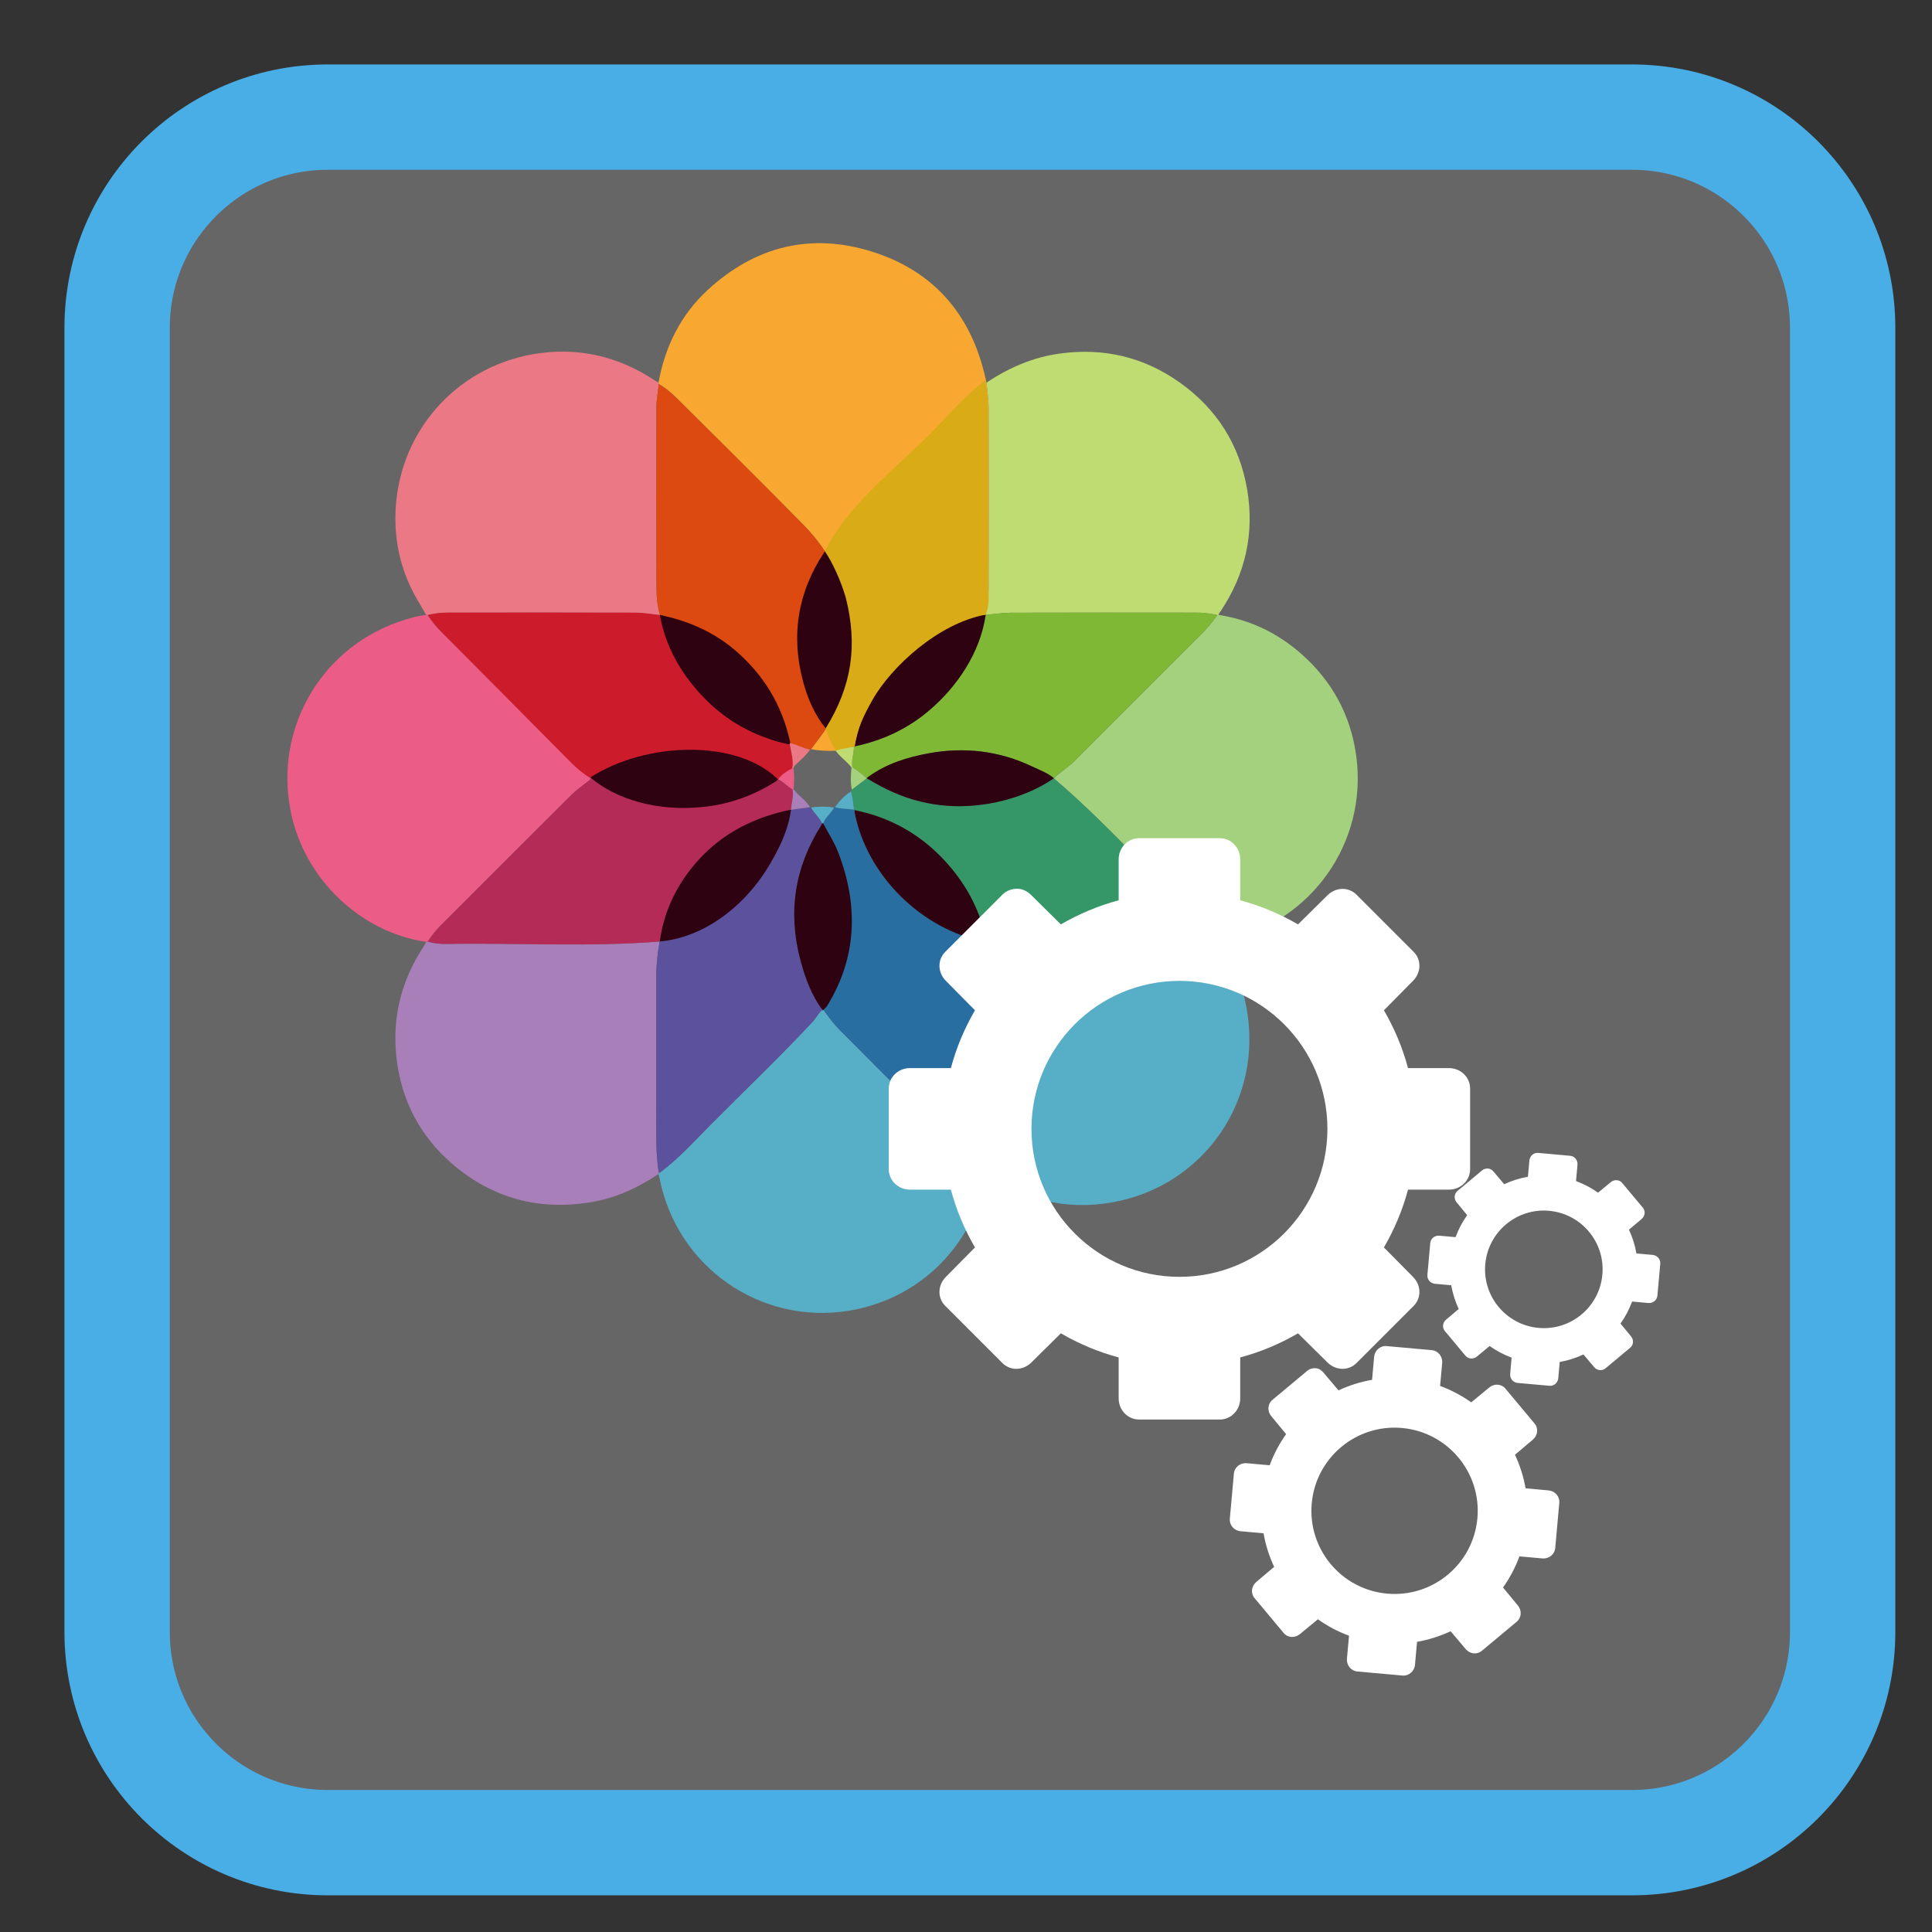 <?xml version="1.0" encoding="UTF-8" standalone="no"?>
<svg
   xmlns:dc="http://purl.org/dc/elements/1.1/"
   xmlns:cc="http://creativecommons.org/ns#"
   xmlns:rdf="http://www.w3.org/1999/02/22-rdf-syntax-ns#"
   xmlns:svg="http://www.w3.org/2000/svg"
   xmlns="http://www.w3.org/2000/svg"
   xmlns:sodipodi="http://sodipodi.sourceforge.net/DTD/sodipodi-0.dtd"
   xmlns:inkscape="http://www.inkscape.org/namespaces/inkscape"
   width="16px"
   height="16px"
   viewBox="0 0 16 16"
   version="1.1"
   id="svg2"
   inkscape:version="0.91 r"
   sodipodi:docname="gtk-theme-config.svg">
  <rect x="0" y="0" width="16" height="16" fill="#333333" stroke="none"/>
  <defs
     id="defs11" />
  <sodipodi:namedview
     pagecolor="#ffffff"
     bordercolor="#666666"
     borderopacity="1"
     objecttolerance="10"
     gridtolerance="10"
     guidetolerance="10"
     inkscape:pageopacity="0"
     inkscape:pageshadow="2"
     inkscape:window-width="1280"
     inkscape:window-height="724"
     id="namedview9"
     showgrid="false"
     inkscape:zoom="14.75"
     inkscape:cx="8"
     inkscape:cy="8"
     inkscape:window-x="0"
     inkscape:window-y="24"
     inkscape:window-maximized="1"
     inkscape:current-layer="svg2" />
  <g
     transform="matrix(0.032,0,0,0.032,-0.077,-0.077)"
     id="g4339">
    <path
       style="fill:#666666;fill-opacity:1;fill-rule:nonzero;stroke:#4aaee6;stroke-width:27.261;stroke-linecap:butt;stroke-linejoin:miter;stroke-miterlimit:4;stroke-opacity:1"
       d="m 87.238,32.715 337.523,0 c 30.109,0 54.523,24.414 54.523,54.523 l 0,337.523 c 0,30.109 -24.414,54.523 -54.523,54.523 l -337.523,0 c -30.109,0 -54.523,-24.414 -54.523,-54.523 l 0,-337.523 c 0,-30.109 24.414,-54.523 54.523,-54.523 z m 0,0"
       id="path5"
       inkscape:connector-curvature="0" />
    <g
       transform="matrix(1.232,0,0,1.232,-101.175,-112.299)"
       id="g4283">
      <path
         inkscape:connector-curvature="0"
         id="path7"
         d="m 340.056,290.964 c 2.439,3.691 4.424,7.591 5.46,11.927 4.668,19.494 -7.193,38.084 -25.925,42.401 -9.877,2.278 -19.015,0.445 -27.467,-5.067 -0.21,-0.137 -0.425,-0.266 -0.684,-0.43 -0.506,0.648 -0.447,1.437 -0.613,2.136 -3.314,13.907 -14.337,24.207 -28.41,26.506 -18.585,3.036 -36.078,-9.156 -39.773,-27.724 -0.066,-0.332 -0.152,-0.66 -0.23,-0.99 0.019,-0.09 0.039,-0.181 0.059,-0.271 0.362,-0.044 0.582,-0.315 0.848,-0.518 3.605,-2.764 6.633,-6.135 9.811,-9.341 7.225,-7.293 14.684,-14.359 21.679,-21.88 0.775,-0.831 1.227,-1.926 2.175,-2.605 1.078,1.567 2.217,3.094 3.554,4.439 8.867,8.906 17.749,17.801 26.675,26.651 1.176,1.163 2.388,2.359 3.979,3.155 0.445,-1.784 0.557,-3.517 0.565,-5.223 0.049,-12.272 0.051,-24.546 0,-36.818 -0.007,-2.136 -0.222,-4.285 -0.706,-6.386 1.716,0.166 3.429,0.469 5.142,0.474 13.193,0.039 26.387,0.027 39.58,0.015 1.344,0 2.679,-0.205 3.994,-0.506 0.095,0.019 0.193,0.037 0.288,0.056"
         style="fill:#57aec7;fill-opacity:1;fill-rule:evenodd;stroke:none" />
      <path
         inkscape:connector-curvature="0"
         id="path9"
         d="m 222.406,173.485 c 1.374,-7.599 4.661,-14.244 10.351,-19.485 9.962,-9.17 21.66,-12.086 34.56,-8.014 12.898,4.074 20.736,13.176 23.735,26.392 0.086,0.371 0.166,0.743 0.252,1.115 0.159,1.757 0.452,3.512 0.457,5.27 0.039,12.507 0.046,25.016 -0.005,37.522 -0.01,2.007 -0.21,4.028 -0.701,5.998 -0.193,0.086 -0.386,0.174 -0.582,0.262 -7.122,1.586 -13.237,4.976 -18.216,10.324 -4.502,4.834 -7.462,10.48 -8.655,17.014 -0.059,0.017 -0.105,0.049 -0.139,0.098 -1.339,0.191 -2.532,0.638 -3.871,0.829 -1.669,0.066 -3.49,0.012 -5.155,-0.335 1.134,-1.567 2.398,-3.06 3.383,-4.717 3.981,-6.694 5.636,-13.912 4.815,-21.709 -0.843,-7.992 -4.069,-14.865 -9.659,-20.553 -8.745,-8.899 -17.62,-17.673 -26.465,-26.477 -1.222,-1.217 -2.527,-2.363 -4.04,-3.229 -0.022,-0.1 -0.044,-0.203 -0.064,-0.303"
         style="fill:#f8a830;fill-opacity:1;fill-rule:evenodd;stroke:none" />
      <path
         inkscape:connector-curvature="0"
         id="path11"
         d="m 340.056,290.964 c -0.095,-0.019 -0.193,-0.037 -0.288,-0.056 -0.054,-0.112 -0.095,-0.235 -0.164,-0.335 -1.21,-1.748 -2.671,-3.273 -4.199,-4.739 -10.067,-9.659 -19.304,-20.169 -29.962,-29.222 1.366,-1.381 3.07,-2.354 4.448,-3.737 8.723,-8.755 17.466,-17.49 26.218,-26.218 1.352,-1.347 2.581,-2.781 3.669,-4.343 0.11,-0.01 0.218,-0.022 0.325,-0.032 6.665,1.024 12.489,3.864 17.493,8.322 6.362,5.673 10.212,12.78 11.368,21.225 2.52,18.412 -9.664,35.09 -27.289,38.832 -0.535,0.115 -1.078,0.203 -1.618,0.303"
         style="fill:#a3d17d;fill-opacity:1;fill-rule:evenodd;stroke:none" />
      <path
         inkscape:connector-curvature="0"
         id="path13"
         d="m 340.103,222.282 c -0.108,0.01 -0.215,0.022 -0.325,0.032 -1.398,-0.32 -2.816,-0.511 -4.248,-0.511 -13.025,-0.01 -26.052,-0.025 -39.079,0.015 -1.799,0.007 -3.598,0.303 -5.397,0.464 0.491,-1.97 0.692,-3.991 0.701,-5.998 0.051,-12.507 0.044,-25.016 0.005,-37.522 -0.005,-1.757 -0.298,-3.515 -0.457,-5.27 4.688,-3.153 9.752,-5.336 15.391,-6.115 9.209,-1.273 17.661,0.716 25.214,6.086 7.758,5.519 12.553,13.074 14.151,22.459 1.559,9.17 -0.345,17.705 -5.507,25.48 -0.183,0.276 -0.472,0.499 -0.45,0.88"
         style="fill:#bfdc73;fill-opacity:1;fill-rule:evenodd;stroke:none" />
      <path
         inkscape:connector-curvature="0"
         id="path15"
         d="m 173.626,290.962 c 0.1,-0.022 0.203,-0.044 0.303,-0.064 1.222,0.354 2.495,0.516 3.742,0.494 14.987,-0.257 29.989,0.677 44.964,-0.508 -0.415,2.407 -0.709,4.827 -0.709,7.274 -0.005,10.742 0.012,21.481 -0.01,32.223 -0.007,3.038 0.061,6.066 0.555,9.073 -0.019,0.09 -0.039,0.181 -0.059,0.271 -4.336,2.891 -8.985,5.052 -14.161,5.912 -10.957,1.823 -20.751,-0.789 -29.168,-8.036 -6.79,-5.849 -10.708,-13.367 -11.717,-22.259 -0.965,-8.498 1.019,-16.366 5.768,-23.51 0.183,-0.276 0.328,-0.579 0.491,-0.87"
         style="fill:#a87fb8;fill-opacity:1;fill-rule:evenodd;stroke:none" />
      <path
         inkscape:connector-curvature="0"
         id="path17"
         d="m 173.939,222.323 c -0.115,-0.015 -0.23,-0.029 -0.345,-0.044 -0.591,-1.017 -1.178,-2.034 -1.772,-3.045 -3.168,-5.38 -4.729,-11.238 -4.69,-17.429 0.11,-17.458 12.482,-31.49 29.007,-34.308 9.143,-1.559 17.644,0.352 25.402,5.468 0.281,0.186 0.577,0.347 0.865,0.521 0.019,0.1 0.042,0.203 0.064,0.303 -0.178,1.63 -0.503,3.258 -0.508,4.891 -0.042,12.553 -0.051,25.106 0.01,37.659 0.007,2.002 0.161,4.033 0.738,5.988 -1.718,-0.174 -3.434,-0.494 -5.152,-0.499 -13.206,-0.044 -26.411,-0.032 -39.617,-0.012 -1.347,0 -2.689,0.174 -4.001,0.508"
         style="fill:#eb7885;fill-opacity:1;fill-rule:evenodd;stroke:none" />
      <path
         inkscape:connector-curvature="0"
         id="path19"
         d="m 222.472,339.453 c -0.494,-3.006 -0.562,-6.035 -0.555,-9.073 0.022,-10.742 0.005,-21.481 0.01,-32.223 0,-2.447 0.296,-4.866 0.709,-7.274 0.032,-0.071 0.054,-0.147 0.068,-0.225 0.423,0.01 0.829,-0.046 1.246,-0.149 9.945,-2.473 17.468,-8.168 22.525,-17.06 1.794,-3.155 3.131,-6.518 3.608,-10.165 0.044,-0.032 0.093,-0.059 0.144,-0.081 1.334,-0.181 2.669,-0.364 4.003,-0.545 0.078,0.015 0.154,0.042 0.222,0.081 0.618,1.203 1.772,2.034 2.297,3.3 -0.059,0.154 -0.09,0.325 -0.178,0.462 -5.575,8.772 -7.024,18.204 -4.38,28.232 0.958,3.637 2.4,7.095 4.759,10.099 0.01,0.093 0.022,0.183 0.034,0.276 -0.948,0.679 -1.4,1.774 -2.175,2.605 -6.995,7.521 -14.455,14.587 -21.679,21.88 -3.177,3.207 -6.206,6.577 -9.811,9.341 -0.266,0.203 -0.486,0.474 -0.848,0.518"
         style="fill:#5c519c;fill-opacity:1;fill-rule:evenodd;stroke:none" />
      <path
         inkscape:connector-curvature="0"
         id="path21"
         d="m 256.985,305.108 c -0.012,-0.093 -0.025,-0.183 -0.034,-0.276 0.103,-0.183 0.2,-0.371 0.31,-0.552 6.259,-10.165 7.198,-20.824 2.955,-31.962 -0.843,-2.214 -2.122,-4.206 -3.248,-6.272 0.518,-1.281 1.696,-2.097 2.305,-3.314 0.059,-0.037 0.125,-0.061 0.193,-0.071 1.312,0.379 2.681,0.337 4.018,0.525 0.042,0.034 0.083,0.066 0.122,0.103 0,0.169 -0.029,0.342 0.002,0.506 2.542,13.203 13.807,24.375 27.157,26.934 0.095,0.066 0.191,0.132 0.286,0.196 0.484,2.102 0.699,4.25 0.706,6.386 0.051,12.272 0.049,24.546 0,36.818 -0.007,1.706 -0.12,3.439 -0.565,5.223 -1.591,-0.797 -2.803,-1.992 -3.979,-3.155 -8.923,-8.85 -17.808,-17.744 -26.675,-26.651 -1.337,-1.344 -2.476,-2.872 -3.554,-4.439"
         style="fill:#286ea1;fill-opacity:1;fill-rule:evenodd;stroke:none" />
      <path
         inkscape:connector-curvature="0"
         id="path23"
         d="m 291.051,290.925 c -0.095,-0.064 -0.191,-0.13 -0.286,-0.196 0.318,-0.22 0.196,-0.496 0.13,-0.792 -1.396,-6.191 -4.228,-11.627 -8.576,-16.251 -5.128,-5.455 -11.372,-8.916 -18.712,-10.397 -0.039,-0.037 -0.081,-0.068 -0.12,-0.103 -0.244,-1.264 -0.222,-2.574 -0.667,-3.801 0.066,-0.137 0.132,-0.274 0.2,-0.411 1.044,-0.794 2.087,-1.586 3.133,-2.378 0.098,0.01 0.198,0.022 0.298,0.034 0.934,0.572 1.838,1.198 2.803,1.711 7.098,3.752 14.609,4.922 22.527,3.583 4.805,-0.814 9.231,-2.547 13.25,-5.314 l 0.408,0 c 10.661,9.053 19.898,19.565 29.965,29.222 1.528,1.466 2.989,2.992 4.199,4.739 0.068,0.1 0.11,0.222 0.164,0.335 -1.315,0.301 -2.649,0.503 -3.996,0.506 -13.191,0.012 -26.384,0.025 -39.578,-0.015 -1.713,-0.005 -3.429,-0.308 -5.142,-0.474"
         style="fill:#359768;fill-opacity:1;fill-rule:evenodd;stroke:none" />
      <path
         inkscape:connector-curvature="0"
         id="path25"
         d="m 222.709,222.326 c -0.577,-1.955 -0.728,-3.986 -0.738,-5.986 -0.061,-12.555 -0.051,-25.108 -0.01,-37.661 0.005,-1.63 0.33,-3.26 0.506,-4.891 1.515,0.865 2.821,2.012 4.043,3.229 8.845,8.804 17.72,17.578 26.465,26.477 5.59,5.687 8.816,12.56 9.659,20.553 0.821,7.797 -0.833,15.014 -4.815,21.709 -0.985,1.657 -2.249,3.15 -3.383,4.717 -0.066,0.037 -0.137,0.064 -0.213,0.081 -1.356,-0.183 -2.713,-0.367 -4.069,-0.55 -0.066,-0.457 -0.1,-0.921 -0.203,-1.369 -1.264,-5.543 -3.796,-10.478 -7.494,-14.753 -3.319,-3.837 -7.291,-6.873 -11.959,-8.98 -2.515,-1.134 -5.147,-1.858 -7.789,-2.576"
         style="fill:#dc4a11;fill-opacity:1;fill-rule:evenodd;stroke:none" />
      <path
         inkscape:connector-curvature="0"
         id="path27"
         d="m 266.451,256.632 c -0.1,-0.012 -0.2,-0.025 -0.298,-0.034 -0.961,-0.829 -1.931,-1.645 -3.016,-2.315 -0.279,-1.464 0.298,-2.865 0.323,-4.304 0.037,-0.049 0.083,-0.081 0.142,-0.098 5.856,-1.215 11.121,-3.669 15.684,-7.56 5.915,-5.042 9.786,-11.336 11.507,-18.935 0.09,-0.396 0.274,-0.743 -0.32,-0.843 0.196,-0.088 0.389,-0.176 0.582,-0.264 1.799,-0.161 3.598,-0.455 5.397,-0.462 13.027,-0.039 26.054,-0.025 39.079,-0.015 1.432,0 2.85,0.191 4.248,0.511 -1.088,1.562 -2.317,2.996 -3.669,4.343 -8.752,8.728 -17.495,17.463 -26.218,26.221 -1.378,1.381 -3.082,2.354 -4.448,3.735 -0.137,0 -0.274,0 -0.411,0 -1.259,-1.093 -2.762,-1.787 -4.241,-2.495 -6.888,-3.295 -14.127,-4.14 -21.596,-2.777 -4.605,0.843 -8.916,2.515 -12.744,5.292"
         style="fill:#7fb835;fill-opacity:1;fill-rule:evenodd;stroke:none" />
      <path
         inkscape:connector-curvature="0"
         id="path29"
         d="m 290.328,222.231 c 0.591,0.1 0.868,-0.159 0.777,0.237 -1.176,7.767 -5.905,14.811 -11.82,19.854 -4.561,3.891 -9.828,6.345 -15.684,7.56 1.193,-6.533 4.153,-12.179 8.655,-17.014 4.979,-5.348 11.407,-9.659 18.531,-11.243"
         style="fill:#2e0211;fill-opacity:1;fill-rule:evenodd;stroke:none" />
      <path
         inkscape:connector-curvature="0"
         id="path31"
         d="m 262.942,254.31 c -1.051,-1.361 -2.566,-2.288 -3.498,-3.761 1.339,-0.188 2.679,-0.379 4.018,-0.569 -0.027,1.44 -0.604,2.84 -0.325,4.304 -0.064,0.017 -0.13,0.027 -0.196,0.027"
         style="fill:#bfdc73;fill-opacity:1;fill-rule:evenodd;stroke:none" />
      <path
         inkscape:connector-curvature="0"
         id="path33"
         d="m 173.626,290.962 c -13.909,-2.016 -25.644,-13.289 -28.474,-27.352 -3.571,-17.744 6.702,-35.01 23.999,-40.326 1.454,-0.447 2.926,-0.829 4.443,-1.005 0.115,0.015 0.23,0.029 0.345,0.044 0.799,1.246 1.73,2.385 2.777,3.432 9.143,9.143 18.287,18.292 27.44,27.423 1.227,1.222 2.583,2.297 4.069,3.197 -0.046,0.54 -0.481,0.741 -0.848,1.027 -1.095,0.858 -2.244,1.664 -3.224,2.64 -9.229,9.183 -18.426,18.397 -27.631,27.604 -0.987,0.985 -1.848,2.073 -2.593,3.253 -0.1,0.019 -0.203,0.042 -0.303,0.064"
         style="fill:#eb5c87;fill-opacity:1;fill-rule:evenodd;stroke:none" />
      <path
         inkscape:connector-curvature="0"
         id="path35"
         d="m 222.709,222.306 c 2.642,0.723 5.274,1.452 7.789,2.598 4.668,2.124 8.64,5.184 11.959,9.053 3.698,4.311 6.23,9.288 7.494,14.875 0.103,0.455 0.137,0.921 0.203,1.383 0.213,1.501 0.733,2.979 0.328,4.527 -1.097,0.633 -2.207,1.251 -2.933,2.354 -0.149,0.005 -0.301,0.007 -0.452,0.01 -0.196,-0.89 -1.041,-1.044 -1.657,-1.415 -4.588,-2.772 -9.62,-4.143 -14.897,-4.707 -1.767,-0.423 -3.532,-0.423 -5.296,0 -1.828,0.301 -3.666,0.516 -5.477,0.931 -3.959,0.907 -7.552,2.652 -11.006,4.737 -0.178,-0.003 -0.359,-0.007 -0.538,-0.01 -1.486,-0.909 -2.843,-1.992 -4.067,-3.224 -9.156,-9.209 -18.297,-18.434 -27.443,-27.653 -1.046,-1.056 -1.977,-2.205 -2.777,-3.461 1.312,-0.337 2.654,-0.513 4.001,-0.513 13.206,-0.019 26.411,-0.032 39.617,0.012 1.718,0.005 3.434,0.328 5.152,0.503"
         style="fill:#cc1c2b;fill-opacity:1;fill-rule:evenodd;stroke:none" />
      <path
         inkscape:connector-curvature="0"
         id="path37"
         d="m 247.096,256.839 c 0.152,-0.005 0.303,-0.007 0.452,-0.01 1.178,0.469 1.948,1.523 3.04,2.117 0.21,1.447 -0.22,2.84 -0.362,4.258 -0.051,0.022 -0.1,0.049 -0.144,0.081 -7.567,1.523 -13.958,5.147 -19.128,10.857 -4.28,4.724 -7.088,10.219 -8.251,16.517 -0.015,0.078 -0.037,0.154 -0.068,0.225 -14.975,1.185 -29.977,0.252 -44.964,0.508 -1.246,0.022 -2.52,-0.139 -3.742,-0.494 0.745,-1.181 1.606,-2.268 2.593,-3.253 9.205,-9.207 18.402,-18.421 27.631,-27.604 0.98,-0.975 2.129,-1.782 3.224,-2.64 0.367,-0.286 0.802,-0.486 0.846,-1.027 0.181,0.005 0.362,0.007 0.54,0.012 -0.081,0.376 0.193,0.516 0.445,0.675 6.758,4.272 14.173,5.973 22.078,5.301 5.697,-0.484 10.979,-2.432 15.811,-5.524"
         style="fill:#b52b57;fill-opacity:1;fill-rule:evenodd;stroke:none" />
      <path
         inkscape:connector-curvature="0"
         id="path39"
         d="m 222.704,290.659 c 0.914,-6.509 3.806,-12.169 8.083,-16.894 5.172,-5.709 11.893,-9.06 19.458,-10.583 -0.474,3.647 -1.975,7.112 -3.769,10.268 -5.294,9.747 -14.389,16.62 -23.86,17.429"
         style="fill:#2e0211;fill-opacity:1;fill-rule:evenodd;stroke:none" />
      <path
         inkscape:connector-curvature="0"
         id="path41"
         d="m 256.968,266.046 c 1.129,2.068 2.405,4.057 3.248,6.272 4.243,11.138 3.847,21.963 -2.412,32.13 -0.11,0.178 -0.75,0.743 -0.853,0.926 -2.359,-3.001 -3.801,-7.005 -4.759,-10.642 -2.645,-10.028 -1.195,-19.46 4.38,-28.232 0.088,-0.137 0.12,-0.308 0.178,-0.462 0,0 0.11,-0.002 0.11,-0.002 z m 0,0"
         style="fill:#2e0211;fill-opacity:1;fill-rule:evenodd;stroke:none" />
      <path
         inkscape:connector-curvature="0"
         id="path43"
         d="m 250.227,263.204 c 0.142,-1.418 0.572,-2.811 0.362,-4.258 0,-0.002 0.093,-0.025 0.093,-0.025 l 0.095,0.002 c 1.049,1.339 2.559,2.251 3.454,3.735 -1.334,0.181 -2.669,0.364 -4.003,0.545"
         style="fill:#a87fb8;fill-opacity:1;fill-rule:evenodd;stroke:none" />
      <path
         inkscape:connector-curvature="0"
         id="path45"
         d="m 256.968,266.046 -0.108,-0.01 c 0,0 -0.11,0.002 -0.11,0.002 -0.525,-1.266 -1.679,-2.097 -2.297,-3.3 1.606,-0.254 3.214,-0.232 4.82,-0.007 -0.609,1.217 -1.787,2.034 -2.305,3.314"
         style="fill:#57aec7;fill-opacity:1;fill-rule:evenodd;stroke:none" />
      <path
         inkscape:connector-curvature="0"
         id="path47"
         d="m 263.606,263.289 c 7.34,1.481 13.584,4.942 18.712,10.395 4.348,4.627 7.379,9.989 8.774,16.18 0.066,0.296 0.274,0.885 -0.046,1.105 -13.347,-2.559 -24.896,-13.971 -27.438,-27.174 -0.032,-0.164 -0.002,-0.337 -0.002,-0.506"
         style="fill:#2e0211;fill-opacity:1;fill-rule:evenodd;stroke:none" />
      <path
         inkscape:connector-curvature="0"
         id="path49"
         d="m 259.466,262.661 c 0.946,-1.268 1.965,-2.461 3.353,-3.275 0.445,1.227 0.423,2.537 0.665,3.801 -1.337,-0.188 -2.706,-0.147 -4.018,-0.525"
         style="fill:#57aec7;fill-opacity:1;fill-rule:evenodd;stroke:none" />
      <path
         inkscape:connector-curvature="0"
         id="path51"
         d="m 266.483,256.275 c 3.825,-2.777 8.107,-4.091 12.712,-4.935 7.469,-1.364 14.826,-0.518 21.714,2.777 1.508,0.709 3.307,1.374 4.566,2.466 -4.016,2.767 -8.887,4.529 -13.692,5.343 -7.919,1.339 -15.43,0.169 -22.527,-3.583 -0.965,-0.513 -2.205,-1.19 -3.138,-1.765"
         style="fill:#2e0211;fill-opacity:1;fill-rule:evenodd;stroke:none" />
      <path
         inkscape:connector-curvature="0"
         id="path53"
         d="m 262.942,254.31 c 0.066,0 0.132,-0.01 0.196,-0.027 1.085,0.67 2.053,1.486 3.016,2.315 -1.046,0.792 -2.09,1.584 -3.136,2.378 -0.342,-1.55 -0.215,-3.106 -0.076,-4.666"
         style="fill:#a3d17d;fill-opacity:1;fill-rule:evenodd;stroke:none" />
      <path
         inkscape:connector-curvature="0"
         id="path55"
         d="m 250.481,254.495 c 0.406,-1.535 -0.323,-3.796 -0.535,-5.287 1.356,0.183 2.921,1.161 4.277,1.344 -0.723,1.139 -1.735,2.016 -2.718,2.916 -0.345,0.315 -0.694,0.596 -0.728,1.105 -0.098,-0.027 -0.198,-0.054 -0.296,-0.078"
         style="fill:#eb7885;fill-opacity:1;fill-rule:evenodd;stroke:none" />
      <path
         inkscape:connector-curvature="0"
         id="path57"
         d="m 250.481,254.495 c 0.098,0.025 0.198,0.051 0.296,0.078 0.176,1.449 0.144,2.899 0,4.351 0,0 -0.095,-0.002 -0.095,-0.002 0,0 -0.093,0.022 -0.093,0.025 -1.093,-0.594 -1.862,-1.647 -3.04,-2.117 0.728,-1.095 1.836,-1.708 2.933,-2.334"
         style="fill:#eb5c87;fill-opacity:1;fill-rule:evenodd;stroke:none" />
      <path
         inkscape:connector-curvature="0"
         id="path59"
         d="m 247.138,257.194 c -4.832,3.094 -10.155,4.981 -15.853,5.465 -8.987,0.877 -17.72,-1.55 -23.202,-6.242 11.793,-7.587 30.886,-8.063 39.431,0.423"
         style="fill:#2e0211;fill-opacity:1;fill-rule:evenodd;stroke:none" />
      <path
         inkscape:connector-curvature="0"
         id="path61"
         d="m 249.65,249.453 c 0.591,-0.1 0.408,-0.447 0.318,-0.843 -1.721,-7.599 -5.592,-13.892 -11.507,-18.935 -4.561,-3.889 -9.93,-6.184 -15.787,-7.398 1.193,6.533 4.258,12.018 8.76,16.855 4.979,5.345 11.091,8.738 18.216,10.322"
         style="fill:#2e0211;fill-opacity:1;fill-rule:evenodd;stroke:none" />
      <path
         inkscape:connector-curvature="0"
         id="path63"
         d="m 257.604,208.844 c 1.127,1.99 2.405,3.908 3.248,6.039 4.243,10.72 3.304,20.983 -2.955,30.769 -0.112,0.174 -0.208,0.354 -0.31,0.533 -2.359,-2.891 -3.801,-6.22 -4.759,-9.725 -2.645,-9.652 -1.254,-18.79 4.321,-27.237 0.086,-0.13 0.149,-0.252 0.237,-0.386 0,0 0.108,-0.003 0.108,-0.003 z m 0,0"
         style="fill:#2e0211;fill-opacity:1;fill-rule:evenodd;stroke:none" />
      <path
         inkscape:connector-curvature="0"
         id="path65"
         d="m 291.117,173.091 c 0.486,3.05 0.555,6.127 0.547,9.212 -0.022,10.906 -0.005,21.811 -0.01,32.717 0,2.486 0.481,4.859 -0.535,7.198 -9.982,1.858 -19.783,10.928 -23.759,17.889 -1.774,3.204 -3.268,6.081 -3.74,9.784 -0.044,0.032 0.025,0 -0.025,0.022 -1.322,0.244 -1.127,0.23 -1.611,0.34 -0.262,-0.007 -2.417,0.477 -2.366,0.584 -0.995,-1.782 -1.354,-2.645 -2.117,-4.695 5.516,-8.906 6.817,-17.461 4.201,-27.643 -1.1,-3.652 -2.799,-7.327 -4.368,-9.601 0.381,-0.758 0.582,-1.005 1.904,-3.339 5.423,-8.501 14.176,-15.051 21.327,-22.457 3.143,-3.256 6.142,-6.68 9.708,-9.483 0.264,-0.208 0.481,-0.481 0.841,-0.528"
         style="fill:#d9ab17;fill-opacity:1;fill-rule:evenodd;stroke:none" />
    </g>
    <g
       transform="matrix(0.726,0,0,0.726,-256.812,159.156)"
       style="fill:#ffffff"
       id="g4315">
      <path
         inkscape:connector-curvature="0"
         id="path9-3"
         d="m 763.124,82.887 c -4.078,0 -7.301,3.387 -7.301,7.535 l 0,14.598 c -7.289,1.945 -14.23,4.891 -20.605,8.598 l -10.477,-10.363 c -1.469,-1.465 -3.168,-2.34 -5.062,-2.355 -1.898,-0.019 -3.859,0.68 -5.301,2.121 l -20.367,20.367 c -2.887,2.887 -2.699,7.43 0.234,10.363 l 10.359,10.48 c -3.707,6.375 -6.652,13.312 -8.594,20.605 l -14.602,0 c -4.145,0 -7.535,3.223 -7.535,7.297 l 0,28.73 c 0,4.078 3.391,7.301 7.535,7.301 l 14.602,0 c 1.941,7.293 4.887,14.23 8.594,20.605 l -10.359,10.48 c -2.934,2.93 -3.121,7.477 -0.234,10.359 l 20.367,20.371 c 2.883,2.883 7.43,2.695 10.363,-0.234 l 10.477,-10.363 c 6.375,3.707 13.316,6.652 20.605,8.594 l 0,14.602 c 0,4.148 3.223,7.535 7.301,7.535 l 28.73,0 c 4.078,0 7.301,-3.387 7.301,-7.535 l 0,-14.602 c 7.289,-1.941 14.23,-4.887 20.605,-8.594 l 10.477,10.363 c 2.934,2.93 7.48,3.117 10.363,0.234 l 20.371,-20.371 c 2.883,-2.883 2.695,-7.43 -0.238,-10.359 l -10.359,-10.48 c 3.707,-6.375 6.652,-13.312 8.594,-20.605 l 14.602,0 c 4.148,0 7.535,-3.223 7.535,-7.301 l 0,-28.73 c 0,-4.074 -3.387,-7.297 -7.535,-7.297 l -14.602,0 c -1.941,-7.293 -4.887,-14.23 -8.594,-20.605 l 10.359,-10.48 c 2.934,-2.934 3.121,-7.477 0.238,-10.363 l -20.371,-20.367 c -2.883,-2.883 -7.43,-2.699 -10.363,0.234 l -10.477,10.363 c -6.375,-3.707 -13.316,-6.652 -20.605,-8.598 l 0,-14.598 c 0,-4.148 -3.223,-7.539 -7.301,-7.539 l -28.73,0 z m 14.367,50.863 c 29.133,0 52.746,23.617 52.746,52.75 0,29.133 -23.613,52.75 -52.746,52.75 -29.133,0 -52.75,-23.617 -52.75,-52.75 0,-29.133 23.617,-52.75 52.75,-52.75 z m 0,0"
         style="fill:#ffffff;fill-opacity:1;fill-rule:nonzero;stroke:none" />
      <path
         inkscape:connector-curvature="0"
         id="path11-6"
         d="m 851.359,263.934 c -2.285,-0.207 -4.258,1.527 -4.469,3.848 l -0.734,8.172 c -4.18,0.723 -8.211,2.02 -11.969,3.773 l -5.34,-6.328 c -0.75,-0.895 -1.656,-1.469 -2.715,-1.574 -1.062,-0.102 -2.195,0.188 -3.074,0.922 l -12.43,10.375 c -1.758,1.469 -1.883,4.02 -0.391,5.809 l 5.273,6.391 c -2.398,3.379 -4.395,7.113 -5.852,11.098 l -8.172,-0.734 c -2.32,-0.211 -4.379,1.422 -4.586,3.703 l -1.449,16.082 c -0.203,2.281 1.531,4.258 3.852,4.465 l 8.172,0.738 c 0.719,4.18 2.02,8.211 3.773,11.965 l -6.328,5.344 c -1.789,1.492 -2.125,4.027 -0.656,5.789 l 10.375,12.426 c 1.469,1.762 4.023,1.887 5.812,0.391 l 6.387,-5.27 c 3.383,2.398 7.117,4.395 11.102,5.852 l -0.738,8.172 c -0.207,2.32 1.426,4.379 3.707,4.586 l 16.078,1.445 c 2.285,0.207 4.258,-1.527 4.469,-3.848 l 0.734,-8.172 c 4.18,-0.723 8.211,-2.02 11.969,-3.773 l 5.344,6.328 c 1.492,1.789 4.027,2.121 5.785,0.652 l 12.43,-10.371 c 1.758,-1.469 1.883,-4.023 0.391,-5.812 l -5.273,-6.387 c 2.398,-3.383 4.395,-7.117 5.852,-11.102 l 8.172,0.738 c 2.32,0.207 4.379,-1.426 4.586,-3.707 l 1.449,-16.082 c 0.203,-2.281 -1.531,-4.258 -3.852,-4.465 l -8.172,-0.738 c -0.719,-4.176 -2.02,-8.211 -3.773,-11.965 l 6.328,-5.344 c 1.789,-1.492 2.125,-4.027 0.656,-5.789 l -10.375,-12.426 c -1.469,-1.762 -4.023,-1.887 -5.812,-0.391 l -6.387,5.27 c -3.383,-2.395 -7.117,-4.395 -11.102,-5.848 l 0.738,-8.172 c 0.207,-2.324 -1.426,-4.383 -3.707,-4.586 z m 5.473,29.195 c 16.309,1.469 28.336,15.875 26.867,32.184 -1.469,16.305 -15.879,28.332 -32.184,26.863 -16.305,-1.469 -28.336,-15.875 -26.867,-32.184 1.469,-16.305 15.879,-28.332 32.184,-26.863 z m 0,0"
         style="fill:#ffffff;fill-opacity:1;fill-rule:nonzero;stroke:none" />
      <path
         inkscape:connector-curvature="0"
         id="path13-7"
         d="m 905.394,195.071 c -1.617,-0.148 -3.012,1.078 -3.16,2.719 l -0.52,5.777 c -2.953,0.512 -5.805,1.43 -8.457,2.668 l -3.777,-4.473 c -0.531,-0.633 -1.172,-1.039 -1.922,-1.113 -0.75,-0.078 -1.551,0.129 -2.172,0.648 l -8.785,7.336 c -1.242,1.035 -1.332,2.844 -0.277,4.105 l 3.727,4.516 c -1.691,2.391 -3.105,5.031 -4.133,7.848 l -5.777,-0.52 c -1.641,-0.148 -3.098,1.008 -3.242,2.621 l -1.023,11.367 c -0.145,1.613 1.078,3.008 2.723,3.156 l 5.773,0.52 c 0.512,2.953 1.43,5.805 2.668,8.461 l -4.473,3.777 c -1.266,1.055 -1.5,2.848 -0.461,4.09 l 7.332,8.785 c 1.039,1.246 2.844,1.332 4.109,0.277 l 4.516,-3.727 c 2.391,1.695 5.031,3.105 7.844,4.137 l -0.52,5.773 c -0.148,1.645 1.008,3.098 2.621,3.242 l 11.367,1.023 c 1.613,0.148 3.008,-1.078 3.156,-2.719 l 0.519,-5.777 c 2.957,-0.508 5.809,-1.426 8.461,-2.668 l 3.777,4.473 c 1.055,1.266 2.848,1.5 4.09,0.465 l 8.785,-7.336 c 1.246,-1.035 1.332,-2.844 0.277,-4.105 l -3.727,-4.516 c 1.695,-2.391 3.109,-5.031 4.137,-7.848 l 5.777,0.52 c 1.641,0.148 3.094,-1.008 3.242,-2.621 l 1.023,-11.367 c 0.145,-1.613 -1.082,-3.008 -2.723,-3.156 l -5.777,-0.52 c -0.508,-2.953 -1.426,-5.805 -2.664,-8.461 l 4.473,-3.777 c 1.262,-1.055 1.5,-2.848 0.461,-4.09 l -7.332,-8.785 c -1.039,-1.246 -2.844,-1.332 -4.109,-0.277 l -4.516,3.727 c -2.391,-1.695 -5.031,-3.105 -7.848,-4.137 l 0.519,-5.773 c 0.148,-1.645 -1.004,-3.098 -2.617,-3.242 z m 3.871,20.637 c 11.524,1.039 20.027,11.223 18.988,22.75 -1.035,11.527 -11.223,20.031 -22.75,18.992 -11.527,-1.039 -20.031,-11.223 -18.992,-22.75 1.039,-11.527 11.227,-20.031 22.754,-18.992 z m 0,0"
         style="fill:#ffffff;fill-opacity:1;fill-rule:nonzero;stroke:none" />
    </g>
  </g>
</svg>
